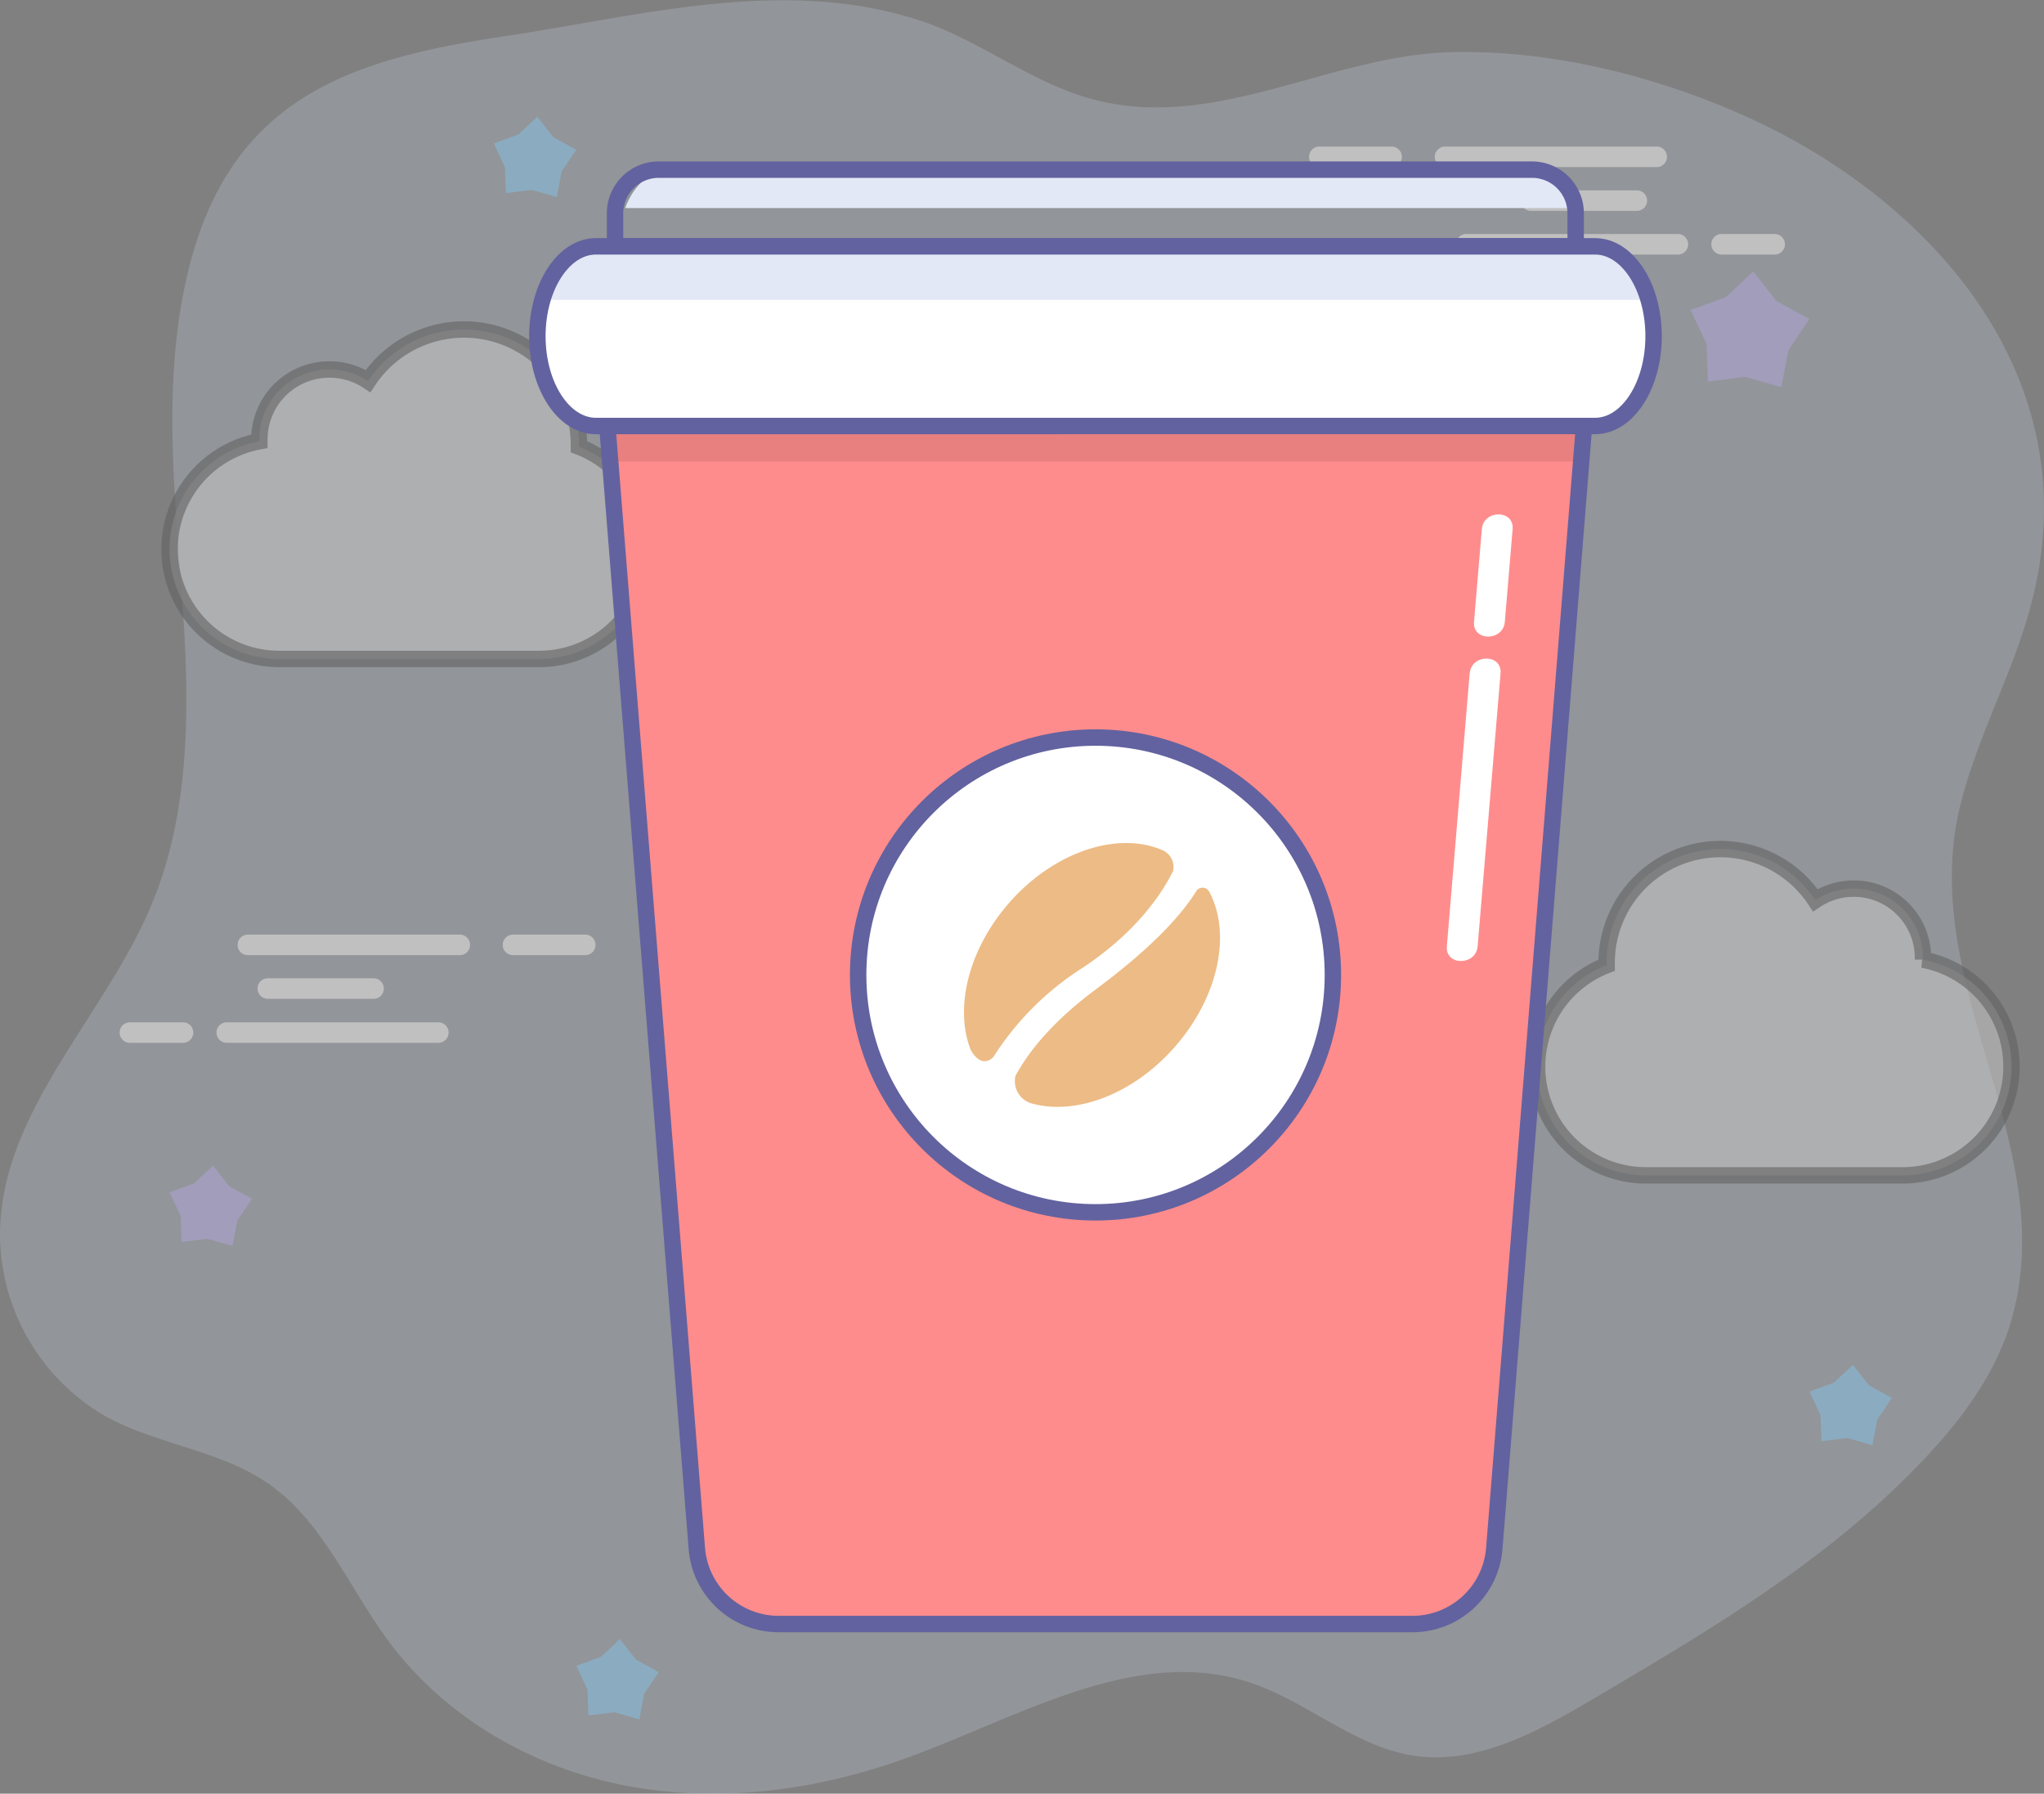 <svg xmlns="http://www.w3.org/2000/svg" viewBox="0 0 248.95 218.44"><rect x="0" y="0" width="248.95" height="218.44" fill="#808080" stroke="none"/><defs><style>.cls-1{opacity:0.5;}.cls-2{fill:#ddebff;opacity:0.4;}.cls-3{fill:#c2b9f3;}.cls-4{fill:#96d6ff;}.cls-5,.cls-6{fill:#fff;}.cls-6{stroke:#444;opacity:0.6;}.cls-6,.cls-8{stroke-miterlimit:10;stroke-width:2px;}.cls-7{fill:#ff8c8c;}.cls-8{fill:none;stroke:#6262a0;}.cls-9{fill:#edbb85;}.cls-10{fill:#191919;opacity:0.1;}.cls-11{fill:#e2e8f5;}</style></defs><title>Asset 120</title><g id="Layer_2" data-name="Layer 2"><g id="Layer_1-2" data-name="Layer 1"><g class="cls-1"><path class="cls-2" d="M248.42,68.63q-.24,1.56-.6,3.16c-2,9.07-6.83,17.25-9.06,26.26-5.38,21.83,12.26,41.28,6.26,62.57-1.81,6.4-5.84,11.9-10.33,16.71-11.53,12.39-26.23,21.08-40.7,29.6-6.71,3.95-14.07,8-21.71,6.9-7.22-1.07-13.05-6.6-20-8.91-13.86-4.61-28.09,4.17-41.83,9.16-10.84,3.93-22.62,5.54-33.92,3.44S54.45,209.4,47.43,200c-4.84-6.46-8-14.54-14.55-19.18-6-4.26-13.77-4.84-20.16-8.42A25.69,25.69,0,0,1,0,150.33C.08,135.27,12.81,123.84,18.53,110c4.65-11.25,4.56-23.93,3.72-36.12-.95-13.79-2.64-28,.85-41.58,5.32-20.66,20-25.14,38.43-27.9,16.5-2.46,33.73-7.26,50.21-2,7.71,2.45,14.15,8,22.07,9.87,14.49,3.5,28.24-5.43,42.55-5.9,12-.39,24.79,2.71,35.79,7.59C233.36,23.32,252.38,43.09,248.42,68.63Z"/><polygon class="cls-3" points="28.32 151.74 25.27 150.87 22.11 151.26 22 148.09 20.65 145.21 23.63 144.12 25.95 141.94 27.91 144.45 30.7 145.98 28.92 148.62 28.32 151.74"/><polygon class="cls-4" points="67.82 24 64.76 23.13 61.61 23.52 61.49 20.35 60.14 17.47 63.13 16.38 65.45 14.21 67.4 16.71 70.19 18.24 68.41 20.88 67.82 24"/><polygon class="cls-4" points="228.05 176 225 175.13 221.84 175.52 221.73 172.35 220.38 169.47 223.36 168.38 225.68 166.21 227.64 168.71 230.43 170.24 228.65 172.88 228.05 176"/><polygon class="cls-4" points="77.87 209.4 74.81 208.52 71.66 208.92 71.54 205.74 70.19 202.86 73.18 201.78 75.5 199.6 77.45 202.1 80.24 203.64 78.46 206.27 77.87 209.4"/><polygon class="cls-3" points="216.96 47.16 212.56 45.9 208.01 46.47 207.85 41.9 205.9 37.75 210.2 36.18 213.54 33.05 216.36 36.66 220.38 38.86 217.82 42.66 216.96 47.16"/><path class="cls-5" d="M30.19,116.32H56a1.25,1.25,0,0,0,0-2.5H30.19a1.25,1.25,0,0,0,0,2.5Z"/><path class="cls-5" d="M32.62,121.64H45.5a1.25,1.25,0,0,0,0-2.5H32.62a1.25,1.25,0,0,0,0,2.5Z"/><path class="cls-5" d="M62.48,116.32h8.8a1.25,1.25,0,0,0,0-2.5h-8.8a1.25,1.25,0,0,0,0,2.5Z"/><path class="cls-5" d="M15.82,127h6.47a1.25,1.25,0,0,0,0-2.5H15.82a1.25,1.25,0,0,0,0,2.5Z"/><path class="cls-5" d="M27.62,127H53.39a1.25,1.25,0,0,0,0-2.5H27.62a1.25,1.25,0,0,0,0,2.5Z"/><path class="cls-5" d="M146.32,182.11H120.54a1.25,1.25,0,0,0,0,2.5h25.78a1.25,1.25,0,0,0,0-2.5Z"/><path class="cls-5" d="M143.89,187.43H131a1.25,1.25,0,0,0,0,2.5h12.89a1.25,1.25,0,0,0,0-2.5Z"/><path class="cls-5" d="M114,182.11h-8.8a1.25,1.25,0,0,0,0,2.5H114a1.25,1.25,0,0,0,0-2.5Z"/><path class="cls-5" d="M160.69,192.76h-6.47a1.25,1.25,0,0,0,0,2.5h6.47a1.25,1.25,0,0,0,0-2.5Z"/><path class="cls-5" d="M148.89,192.76H123.11a1.25,1.25,0,0,0,0,2.5h25.78a1.25,1.25,0,0,0,0-2.5Z"/><path class="cls-5" d="M201.78,17.85H176a1.25,1.25,0,0,0,0,2.5h25.78a1.25,1.25,0,0,0,0-2.5Z"/><path class="cls-5" d="M199.36,23.18H186.47a1.25,1.25,0,0,0,0,2.5h12.89a1.25,1.25,0,0,0,0-2.5Z"/><path class="cls-5" d="M169.49,17.85h-8.8a1.25,1.25,0,0,0,0,2.5h8.8a1.25,1.25,0,0,0,0-2.5Z"/><path class="cls-5" d="M216.15,28.5h-6.47a1.25,1.25,0,0,0,0,2.5h6.47a1.25,1.25,0,0,0,0-2.5Z"/><path class="cls-5" d="M204.36,28.5H178.58a1.25,1.25,0,0,0,0,2.5h25.78a1.25,1.25,0,0,0,0-2.5Z"/><path class="cls-6" d="M20.65,66.87A13.37,13.37,0,0,0,34,80.25H65.66A13.38,13.38,0,0,0,70.51,54.4v-.3a14,14,0,0,0-25.68-7.69A8.42,8.42,0,0,0,40.11,45a8.51,8.51,0,0,0-8.52,8.52v.22A13.39,13.39,0,0,0,20.65,66.87Z"/><path class="cls-6" d="M234.21,116.87v-.22a8.42,8.42,0,0,0-8.43-8.43,8.34,8.34,0,0,0-4.68,1.42,13.85,13.85,0,0,0-25.42,7.61v.3a13.24,13.24,0,0,0,4.8,25.59h31.31a13.25,13.25,0,0,0,2.41-26.27Z"/></g><path class="cls-7" d="M73,39.69,84.87,188.55a10,10,0,0,0,10,9.23H172a10,10,0,0,0,10-9.23L193.9,39.69Z"/><circle class="cls-5" cx="133.43" cy="118.73" r="28.91"/><circle class="cls-8" cx="133.43" cy="118.73" r="28.91"/><path class="cls-9" d="M147.28,108.6a.92.92,0,0,0-1.5-.19h0c-1.45,2.31-4.42,6.21-12.37,12.12-6,4.48-8.53,8.29-9.73,10.49a2.83,2.83,0,0,0,2.16,3.41c5.29,1.38,12.2-1.18,17.24-6.93C148.44,121.4,150,113.68,147.28,108.6Z"/><path class="cls-9" d="M121,128.71h0a35.3,35.3,0,0,1,10.89-10.87c6.84-4.54,9.86-9.44,11-11.8a2.25,2.25,0,0,0-1.37-2.53c-5.42-2.3-13.13.19-18.62,6.45-5,5.72-6.67,12.87-4.66,17.93C119.66,130.33,121,128.71,121,128.71Z"/><polygon class="cls-10" points="192.91 51.89 192.46 56.21 74.39 56.21 73.94 51.89 192.91 51.89"/><path class="cls-8" d="M73,39.69,84.87,188.55a10,10,0,0,0,10,9.23H172a10,10,0,0,0,10-9.23L193.9,39.69Z"/><path class="cls-11" d="M191.95,25.34H76.14c1-2.76,3.1-4.68,5.61-4.68h104.6C188.83,20.66,191,22.58,191.95,25.34Z"/><path class="cls-8" d="M186.62,20.66H80.23A5.32,5.32,0,0,0,74.91,26v4h117V26A5.32,5.32,0,0,0,186.62,20.66Z"/><path class="cls-5" d="M194.27,30H72.58c-3.94,0-7.13,4.9-7.13,10.94s3.19,10.94,7.13,10.94H194.27c3.94,0,7.13-4.9,7.13-10.94S198.21,30,194.27,30Z"/><path class="cls-11" d="M200.8,36.52H66.06c1.12-3.84,3.61-6.5,6.52-6.5H194.27C197.17,30,199.68,32.68,200.8,36.52Z"/><path class="cls-8" d="M194.27,30H72.58c-3.94,0-7.13,4.9-7.13,10.94s3.19,10.94,7.13,10.94H194.27c3.94,0,7.13-4.9,7.13-10.94S198.21,30,194.27,30Z"/><path class="cls-5" d="M179,82l-2.78,33.24c-.2,2.4,3.55,2.39,3.75,0L182.76,82c.2-2.4-3.55-2.39-3.75,0Z"/><path class="cls-5" d="M180.48,64.44l-.95,11.29c-.2,2.4,3.55,2.39,3.75,0l.95-11.29c.2-2.4-3.55-2.39-3.75,0Z"/></g></g></svg>